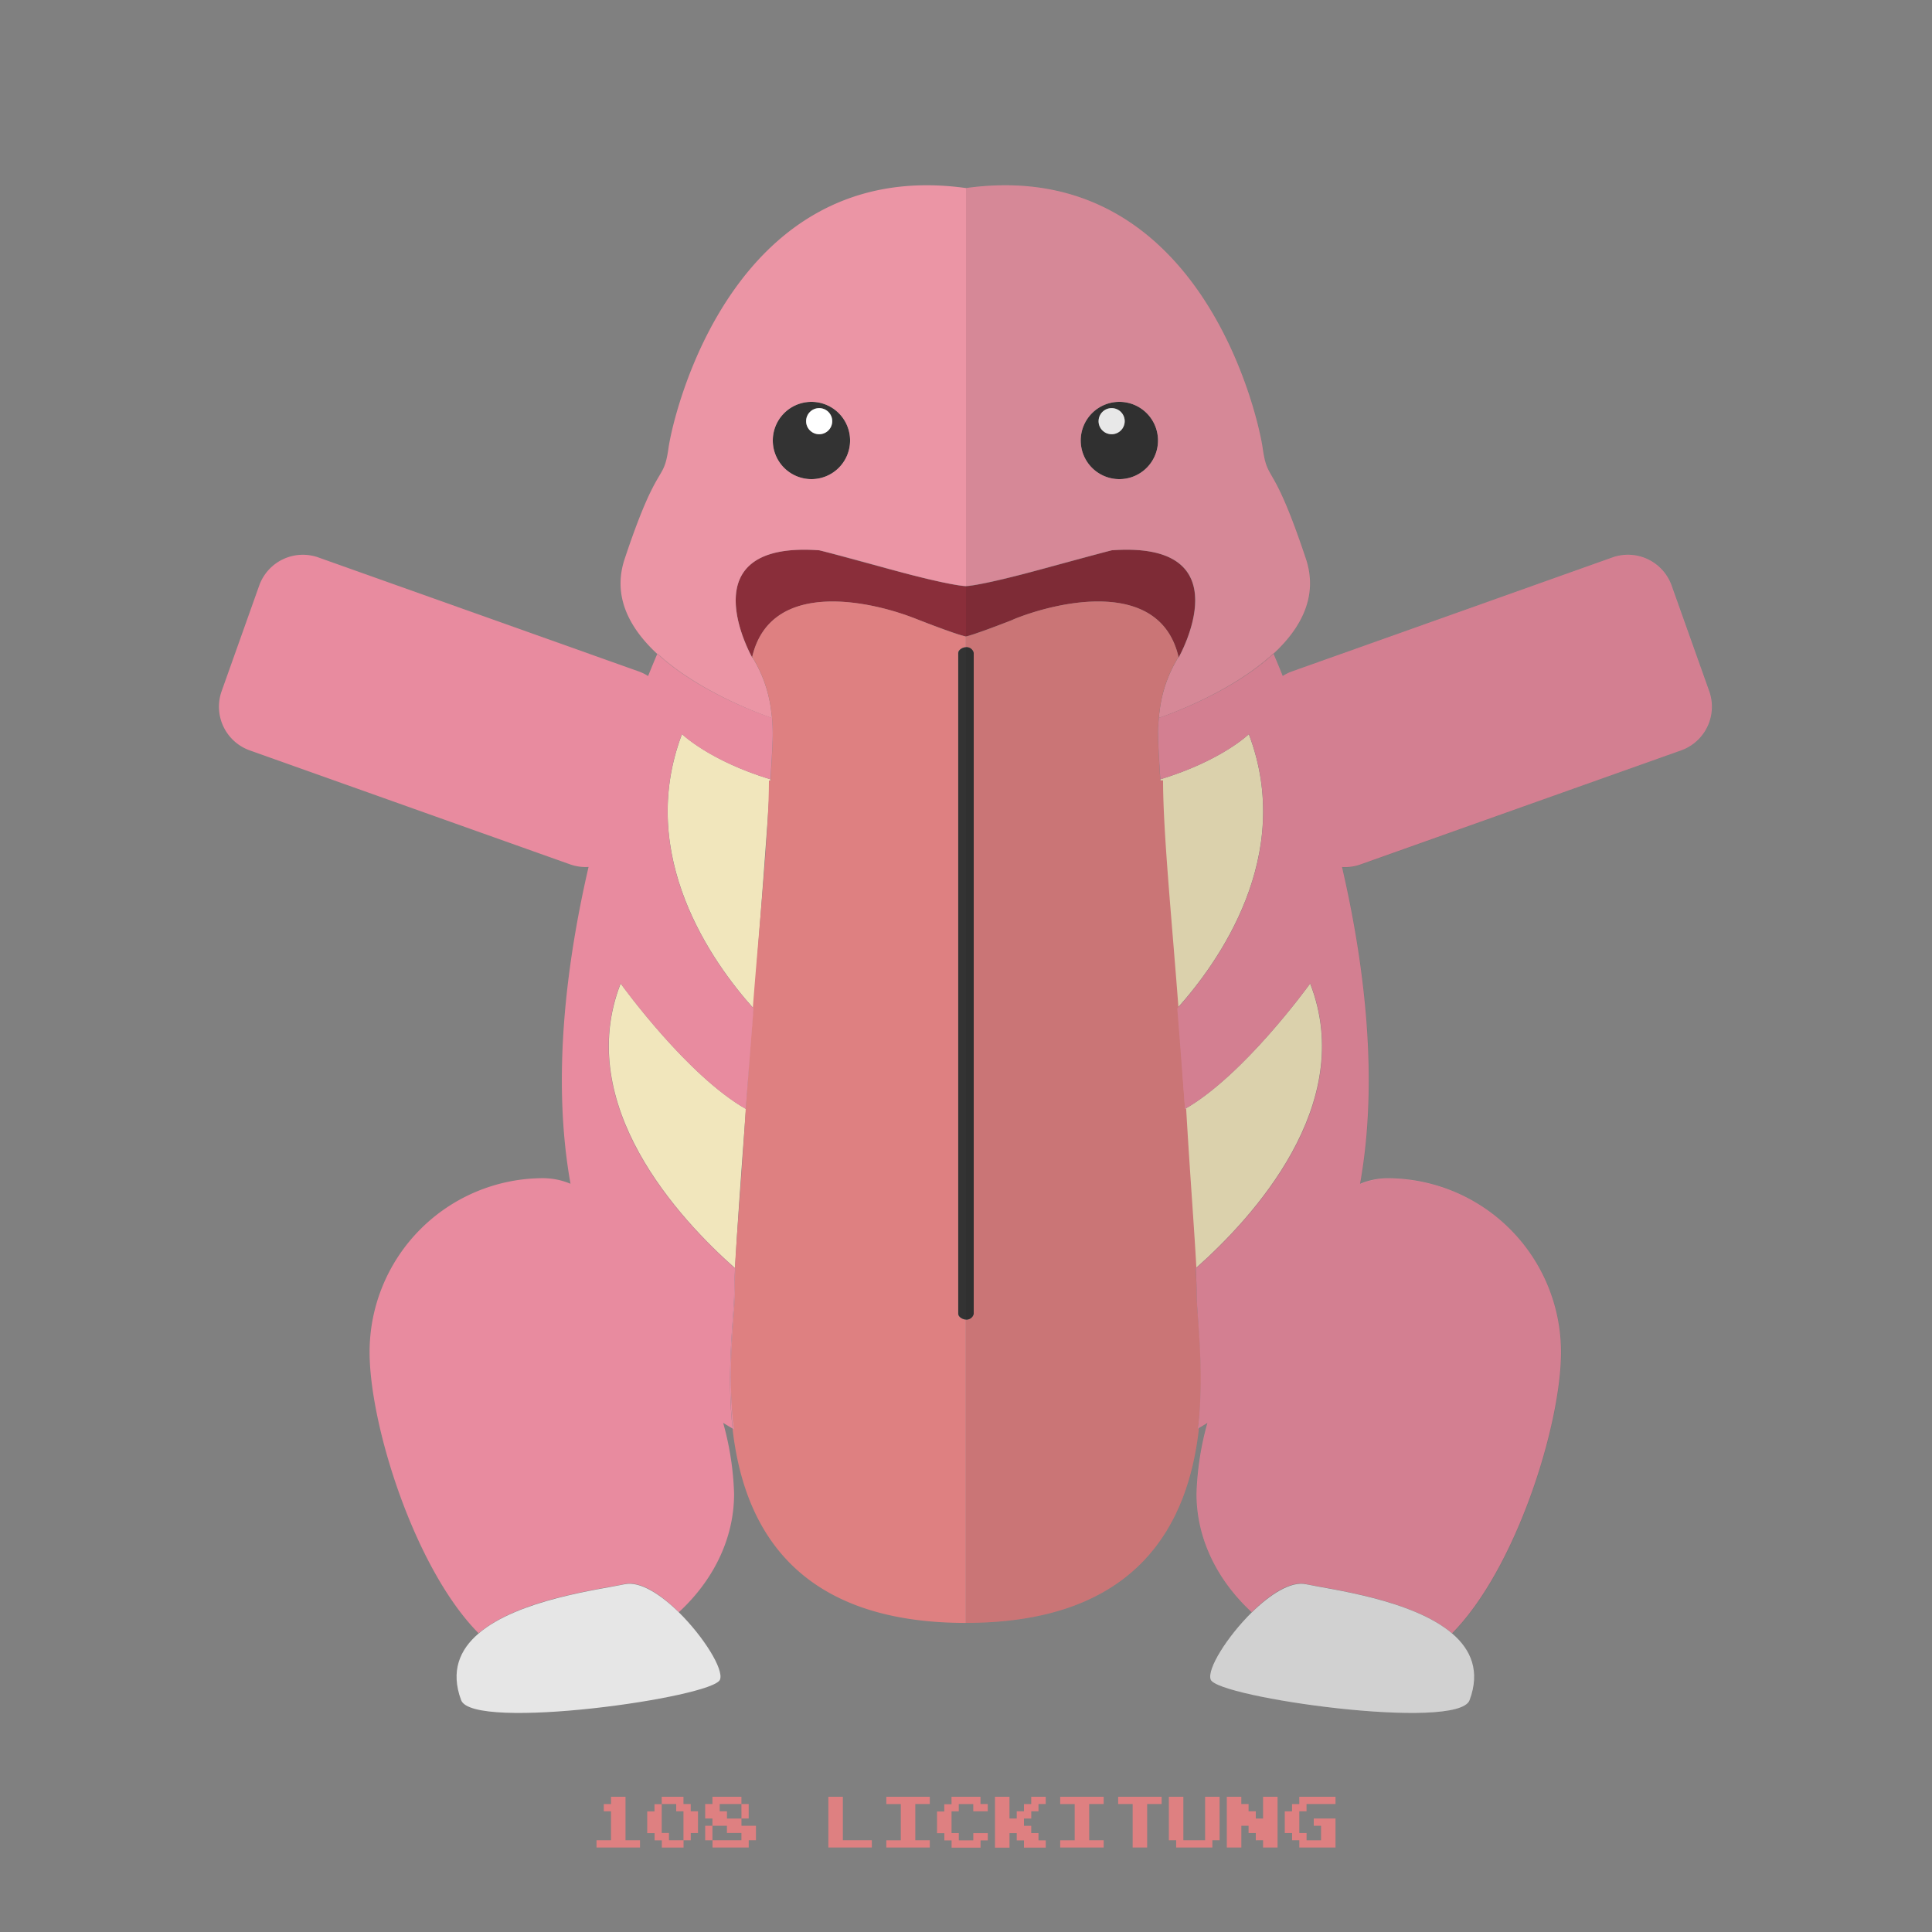 <?xml version="1.0" ?><svg id="pkflt" viewBox="0 0 500 500" xmlns="http://www.w3.org/2000/svg"><rect x="0" y="0" width="500" height="500" fill="#808080" stroke="none"/><defs><style>.cls-1{fill:none;}.cls-2{fill:#8a2e3a;}.cls-3{fill:#333;}.cls-4{fill:#fff;}.cls-5{fill:#eb95a5;}.cls-6{fill:#f1e6bc;}.cls-7{fill:#de8081;}.cls-8{fill:#e88b9f;}.cls-9{fill:#e6e6e6;}.cls-10{fill:#1a1a1a;opacity:0.1;}</style></defs><title/><path class="cls-1" d="M176.5,190s7.1,6.88,22.91,11.68h0C183.56,196.86,176.51,190,176.51,190h0Z"/><path class="cls-1" d="M160.61,254.5l0,0C161.2,255.39,178,278.39,193,287h0C178,278.2,160.61,254.5,160.61,254.5Z"/><path class="cls-2" d="M212,142.41c-34.5-2.5-17.33,27.74-17.33,27.74h0.09l-0.09-.14c4.67-20,30-14.67,42-10l1.65,0.64c10.47,4,11.69,4.08,11.69,4.08v-13s-3.67,0-20-4.46S212,142.41,212,142.41Z"/><path class="cls-3" d="M210,104a10,10,0,1,0,10,10A10,10,0,0,0,210,104Zm2,8.38a3.38,3.38,0,1,1,3.38-3.37A3.38,3.38,0,0,1,212,112.38Z"/><circle class="cls-4" cx="212" cy="109" r="3.38"/><path class="cls-5" d="M173,116c-1.33,9.33-2.67,2.63-11.33,28.62-3.26,9.78,1.33,18,8.33,24.53l0.13,0.11,0.05-.11c11.46,10.63,29.2,16.54,29.62,16.68-0.06-.6-0.13-1.18-0.21-1.75a34,34,0,0,0-4.83-13.9h-0.09S177.5,139.91,212,142.41c0,0,1.67.3,18,4.8s20,4.46,20,4.46v-103C190,40.33,174.33,106.63,173,116Zm37,8a10,10,0,1,1,10-10A10,10,0,0,1,210,124Z"/><path class="cls-6" d="M195,260.95c1.76-22.93,3.5-45.64,4.38-59.26C183.6,196.88,176.55,190,176.5,190,164.55,221.48,184.43,249.16,195,260.95Z"/><path class="cls-6" d="M160.63,254.54c-12.23,31.39,15.07,60.82,29.6,73.67,0.45-8.83,1.53-24,2.82-41.21C177.92,278.39,161.24,255.39,160.63,254.54Z"/><path class="cls-7" d="M236.67,160c-12-4.67-37.33-10-42,10l0.09,0.14a34,34,0,0,1,4.83,13.9c0.08,0.57.15,1.15,0.21,1.75h0c0.13,1.33.2,2.89,0.2,4.37,0,1.86-.22,5.84-0.58,11.84H199v-0.16c0,13.62-2.42,36.25-4.18,59.18l0.11,0c-0.68,8.82-1.31,17.65-1.94,26a0.05,0.05,0,0,1,0,0h0c-1,17.19-2.34,32.37-2.8,41.21l0.1,0.08c-0.14,2.83-.13,5-0.13,6.38,0,6-2.17,20.18-.17,35.33h0l-0.38-.23c0,0.07,0,.15,0,0.22,2.77,23.84,15.11,50,60.35,50V341.5c-0.83,0-2-.67-2-1.5V169c0-.83,1.17-1.5,2-1.5v-2.79s-1.22,0-11.69-4.08Z"/><path class="cls-3" d="M248,169V340c0,0.83,1.17,1.5,2,1.5v-174C249.17,167.5,248,168.17,248,169Z"/><path class="cls-8" d="M190,334.67c0-1.37.08-3.55,0.23-6.38C175.71,315.47,148.31,286,160.6,254.5l0,0,0,0s17,23.7,32.41,32.49c0.63-8.37,1.3-17.22,2-26-10.6-11.79-30.49-39.47-18.53-71h0s7,6.86,22.91,11.69c0.37-5.7.59-9.83,0.59-11.69,0-1.48-.07-2.88-0.2-4.21-0.41-.13-18.2-6-29.67-16.56-0.21.48-1.08,2.49-2.38,5.74a11.89,11.89,0,0,0-2.41-1.19l-82.91-29.5a12,12,0,0,0-15.33,7.28l-9.72,27.32a12,12,0,0,0,7.28,15.33l82.91,29.5a11.89,11.89,0,0,0,4.77.66c-5.76,24.9-9.55,54.78-4.67,82a18.66,18.66,0,0,0-7-1.45,45,45,0,0,0-45,45c0,18.92,11.68,56.09,28.21,72.78,10.28-8.81,31.5-11.4,37.83-12.76,4-.85,9.33,2.65,14,7.3,8.63-7.95,14.29-18.69,14.29-30.63a76,76,0,0,0-2.83-18.37q1.2,0.75,2.45,1.48C187.91,354.7,190,340.6,190,334.67Z"/><path class="cls-8" d="M199.8,185.79c-0.42-.14-18.16-6-29.62-16.68l-0.05.11c11.47,10.56,29.26,16.43,29.67,16.56h0Z"/><path class="cls-8" d="M176.49,190h0c-12,31.49,7.52,59.17,18.52,71h0C184,249.16,164.53,221.48,176.49,190Z"/><path class="cls-8" d="M160.63,254.54l0,0c-12.29,31.47,15.11,61,29.63,73.79v-0.08C175.7,315.36,148.4,285.93,160.63,254.54Z"/><path class="cls-8" d="M193,287h0c0.63-8.38,1.28-17.23,2-26h0C194,269.77,193.66,278.62,193,287Z"/><path class="cls-8" d="M190,370c-2-15.15.18-29.37,0.18-35.33,0-1.37,0-3.55.14-6.38l-0.08-.08v0.08c-0.14,2.83-.23,5-0.23,6.38,0,5.93-2.09,20-.38,35.11L190,370h0Z"/><path class="cls-8" d="M200.1,190.16c0,1.86-.32,5.84-0.69,11.84h0c0.37-6,.68-10,0.68-11.84,0-1.48-.1-3-0.1-4.29v0h0C200,187.23,200.1,188.68,200.1,190.16Z"/><path class="cls-9" d="M161.67,410c-6.33,1.36-27.55,3.95-37.83,12.76-4.87,4.17-7.29,9.74-4.5,17.24,3,8.12,65.33-.67,67-5.33,1-2.68-4.25-11.08-10.62-17.37C171,412.65,165.64,409.15,161.67,410Z"/><path class="cls-1" d="M323.18,190s-7.1,6.88-22.91,11.68h0c15.86-4.82,22.91-11.69,22.91-11.69h0Z"/><path class="cls-1" d="M339.23,254.5s0.1,0,.11,0C338.72,255.39,322,278.39,307,287h0C322,278.2,339.23,254.5,339.23,254.5Z"/><path class="cls-2" d="M287.69,142.41c34.5-2.5,17.33,27.74,17.33,27.74h-0.09L305,170c-4.67-20-30-14.67-42-10-0.58.22-1,.43-1.49,0.64-10.47,4-11.53,4.08-11.53,4.08v-13s3.51,0,19.84-4.46S287.69,142.41,287.69,142.41Z"/><path class="cls-3" d="M279.69,114a10,10,0,1,0,10-10A10,10,0,0,0,279.69,114Zm4.63-5a3.38,3.38,0,1,1,3.38,3.38A3.38,3.38,0,0,1,284.31,109Z"/><circle class="cls-4" cx="287.69" cy="109" r="3.38"/><path class="cls-5" d="M250,48.67v103s3.51,0,19.84-4.46,17.92-4.8,17.92-4.8c34.5-2.5,17.29,27.74,17.29,27.74h-0.11a34,34,0,0,0-4.84,13.9c-0.08.57-.15,1.15-0.21,1.75,0.42-.14,18.15-6,29.62-16.68l0,0.11,0.13-.11c7-6.49,11.59-14.75,8.33-24.53-8.67-26-9.84-19.29-11.18-28.62S310,40.33,250,48.67ZM279.69,114a10,10,0,1,1,10,10A10,10,0,0,1,279.69,114Z"/><path class="cls-6" d="M304.66,260.95c-1.76-22.93-3.5-45.64-4.38-59.26,15.81-4.81,22.87-11.64,22.91-11.68C335.14,221.48,315.26,249.16,304.66,260.95Z"/><path class="cls-6" d="M339.06,254.54c12.23,31.39-15.07,60.82-29.6,73.67-0.45-8.83-1.53-24-2.82-41.21C321.77,278.39,338.45,255.39,339.06,254.54Z"/><path class="cls-7" d="M263,160c12-4.67,37.33-10,42,10l-0.09.14A34,34,0,0,0,300.1,184c-0.08.57-.15,1.15-0.21,1.75h0c-0.13,1.33-.2,2.89-0.2,4.37,0,1.86.22,5.84,0.58,11.84H301v-0.16c0,13.62,2.27,36.25,4,59.18l-0.19,0c0.68,8.82,1.43,17.65,2.06,26l0.11,0h0c1,17.19,2.19,32.37,2.64,41.21,0,0-.15.05-0.18,0.08,0.14,2.83.25,5,.25,6.38,0,6,2.29,20.18.29,35.33h0a0.37,0.37,0,0,1,.22-0.23c0,0.07.06,0.15,0.06,0.22C307.51,393.84,295,420,250,420V341.5a1.88,1.88,0,0,0,2-1.5V169a1.88,1.88,0,0,0-2-1.5v-2.79s1.06,0,11.53-4.08C262.06,160.43,262.45,160.22,263,160Z"/><path class="cls-3" d="M252,169V340a1.88,1.88,0,0,1-2,1.5v-174A1.88,1.88,0,0,1,252,169Z"/><path class="cls-8" d="M309.69,334.67c0-1.37-.08-3.55-0.23-6.38C324,315.47,351.38,286,339.09,254.5l0,0,0,0s-17,23.7-32.41,32.49c-0.63-8.37-1.3-17.22-2-26,10.6-11.79,30.49-39.47,18.53-71h0s-7,6.86-22.91,11.69c-0.37-5.7-.59-9.83-0.59-11.69,0-1.48.07-2.88,0.2-4.21,0.41-.13,18.2-6,29.67-16.56,0.21,0.48,1.08,2.49,2.38,5.74a11.89,11.89,0,0,1,2.41-1.19l82.91-29.5a12,12,0,0,1,15.33,7.28l9.72,27.32A12,12,0,0,1,435,194.22l-82.91,29.5a11.89,11.89,0,0,1-4.77.66c5.76,24.9,9.55,54.78,4.67,82a18.66,18.66,0,0,1,7-1.45,45,45,0,0,1,45,45c0,18.92-11.68,56.09-28.21,72.78-10.28-8.81-31.5-11.4-37.83-12.76-4-.85-9.33,2.65-14,7.3-8.63-7.95-14.29-18.69-14.29-30.63a76,76,0,0,1,2.83-18.37q-1.2.75-2.45,1.48C311.78,354.7,309.69,340.6,309.69,334.67Z"/><path class="cls-8" d="M299.89,185.79c0.42-.14,18.16-6,29.62-16.68l0.05,0.11c-11.47,10.56-29.26,16.43-29.67,16.56h0Z"/><path class="cls-8" d="M323.35,190h0.09c12,31.49-7.44,59.17-18.44,71h0C316,249.16,335.31,221.48,323.35,190Z"/><path class="cls-8" d="M339.06,254.54l0,0c12.29,31.47-15.11,61-29.63,73.79v-0.08C324,315.36,351.29,285.93,339.06,254.54Z"/><path class="cls-8" d="M306.81,287H306.7c-0.63-8.38-1.16-17.23-1.84-26H305C306,269.77,306.18,278.62,306.81,287Z"/><path class="cls-8" d="M310,370c2-15.15-.33-29.37-0.33-35.33,0-1.37-.07-3.55-0.21-6.38,0,0,0-.05,0-0.08s0,0.05,0,.08c0.14,2.83.22,5,.22,6.38,0,5.93,2.24,20,.53,35.11a0.38,0.38,0,0,0-.23.23h0Z"/><path class="cls-8" d="M299.74,190.16c0,1.86.16,5.84,0.53,11.84h0c-0.37-6-.53-10-0.53-11.84,0-1.48.26-3,.26-4.29v0h0C300,187.23,299.74,188.68,299.74,190.16Z"/><path class="cls-9" d="M338,410c6.33,1.36,27.55,3.95,37.83,12.76,4.87,4.17,7.29,9.74,4.5,17.24-3,8.12-65.33-.67-67-5.33-1-2.68,4.25-11.08,10.62-17.37C328.69,412.65,334.05,409.15,338,410Z"/><path class="cls-10" d="M442.31,178.89l-9.72-27.32a12,12,0,0,0-15.33-7.28l-82.91,29.5a11.89,11.89,0,0,0-2.41,1.19c-1.3-3.26-2.17-5.27-2.38-5.74l0-.11h0l0,0.11,0.13-.11c7-6.49,11.59-14.75,8.33-24.53-8.67-26-9.84-19.29-11.18-28.62S310,40.33,250,48.67V420c45,0,57.51-26.16,60.28-50,0-.07-0.06-0.15-0.05-0.22h0v-0.1c0.77-.45,1.54-0.91,2.28-1.37a76,76,0,0,0-2.83,18.37c0,11.94,5.66,22.69,14.29,30.63-6.37,6.29-11.58,14.68-10.62,17.37,1.67,4.67,64,13.46,67,5.33,2.79-7.5.37-13.07-4.5-17.24,16.54-16.69,28.21-53.86,28.21-72.78a45,45,0,0,0-45-45,18.66,18.66,0,0,0-7,1.45c4.87-27.25,1.09-57.12-4.67-82a11.89,11.89,0,0,0,4.77-.66L435,194.22A12,12,0,0,0,442.31,178.89ZM323.19,190h0C335,221.17,316,248.61,305,260.59h0C316,248.59,335,221.17,323.19,190ZM339,254.5l0,0c-0.61.84-17.12,23.6-32.19,32.32h0C322.23,278,339,254.5,339,254.5Zm-39.16-68.71h0c0.06-.6.13-1.18,0.21-1.75a34,34,0,0,1,4.83-13.9h0a34,34,0,0,0-4.84,13.9c-0.08.57-.15,1.15-0.21,1.75h0c-0.06.59-.1,1.19-0.13,1.81C299.79,187,299.83,186.36,299.89,185.79ZM299.74,188c0,0.64,0,1.29,0,2C299.69,189.31,299.71,188.65,299.74,188Zm5.32-17.85h0c0.06-.11,15.53-27.47-12.81-27.88C320.72,142.63,305.06,170.14,305.06,170.14Zm-5.37,20s0-.09,0-0.14c0,1.35.12,3.89,0.32,7.34,0.07,1.39.16,2.92,0.26,4.64C299.9,196,299.69,192,299.69,190.16Zm0.34,7.59c0.07,1.21.15,2.53,0.25,3.95h0l0,0.31h0C300.18,200.44,300.1,199,300,197.74Z"/><path class="cls-7" d="M158.13,465.94V465h3.75v11.25h3.75v1.88H154.38v-1.87h3.75v-7.5h-1.87v-1.87h1.88v-0.94Z"/><path class="cls-7" d="M171.25,465.94V465h5.63v1.88h1.88v1.88h1.88v5.63h-1.87v1.88h-1.87v1.88h-5.62v-1.87h-1.87v-1.87H167.5v-5.62h1.88v-1.87h1.88v-0.94Zm3.75,1.88v-0.94h-3.75v7.5h1.88v1.88h3.75v-7.5H175v-0.94Z"/><path class="cls-7" d="M184.38,465.94V465h7.5v1.88h1.88v3.75h-1.87v1.88h3.75v3.75h-1.87v1.88h-9.37v-1.87H182.5V472.5h1.88v-1.87H182.5v-3.75h1.88v-0.94Zm3.75,7.5V472.5h-3.75v3.75h7.5v-1.87h-3.75v-0.94Zm3.75-4.69v-1.87h-5.62v1.88h1.88v1.88h3.75v-1.87Z"/><path class="cls-7" d="M214.38,471.56V465h3.75v11.25h7.5v1.88H214.38v-6.56Z"/><path class="cls-7" d="M229.38,465.94V465h11.25v1.88h-3.75v9.38h3.75v1.88H229.38v-1.87h3.75v-9.37h-3.75v-0.94Z"/><path class="cls-7" d="M246.25,465.94V465h7.5v1.88h1.88v1.88h-3.75v-1.87h-3.75v1.88h-1.87v5.63h1.88v1.88h3.75v-1.87h3.75v1.88h-1.87v1.88h-7.5v-1.87h-1.87v-1.87H242.5v-5.62h1.88v-1.87h1.88v-0.94Z"/><path class="cls-7" d="M257.5,471.56V465h3.75v5.63h1.88v-1.87H265v-1.87h1.88V465h3.75v1.88h-1.87v1.88h-1.87v1.88H265v1.88h1.88v1.88h1.88v1.88h1.88v1.88H265v-1.87h-1.87v-1.87h-1.87v3.75H257.5v-6.56Z"/><path class="cls-7" d="M274.38,465.94V465h11.25v1.88h-3.75v9.38h3.75v1.88H274.38v-1.87h3.75v-9.37h-3.75v-0.94Z"/><path class="cls-7" d="M289.38,465.94V465h11.25v1.88h-3.75v11.25h-3.75V466.88h-3.75v-0.94Z"/><path class="cls-7" d="M302.5,470.63V465h3.75v11.25h5.63V465h3.75v11.25h-1.87v1.88h-9.37v-1.87H302.5v-5.62Z"/><path class="cls-7" d="M317.5,471.56V465h3.75v1.88h1.88v1.88H325v1.88h1.88V465h3.75v13.13h-3.75v-1.87H325v-1.87h-1.87V472.5h-1.87v5.63H317.5v-6.56Z"/><path class="cls-7" d="M336.25,465.94V465h9.38v1.88h-7.5v1.88h-1.87v5.63h1.88v1.88h3.75V472.5H340v-1.87h5.63v7.5h-9.37v-1.87h-1.87v-1.87H332.5v-5.62h1.88v-1.87h1.88v-0.94Z"/></svg>